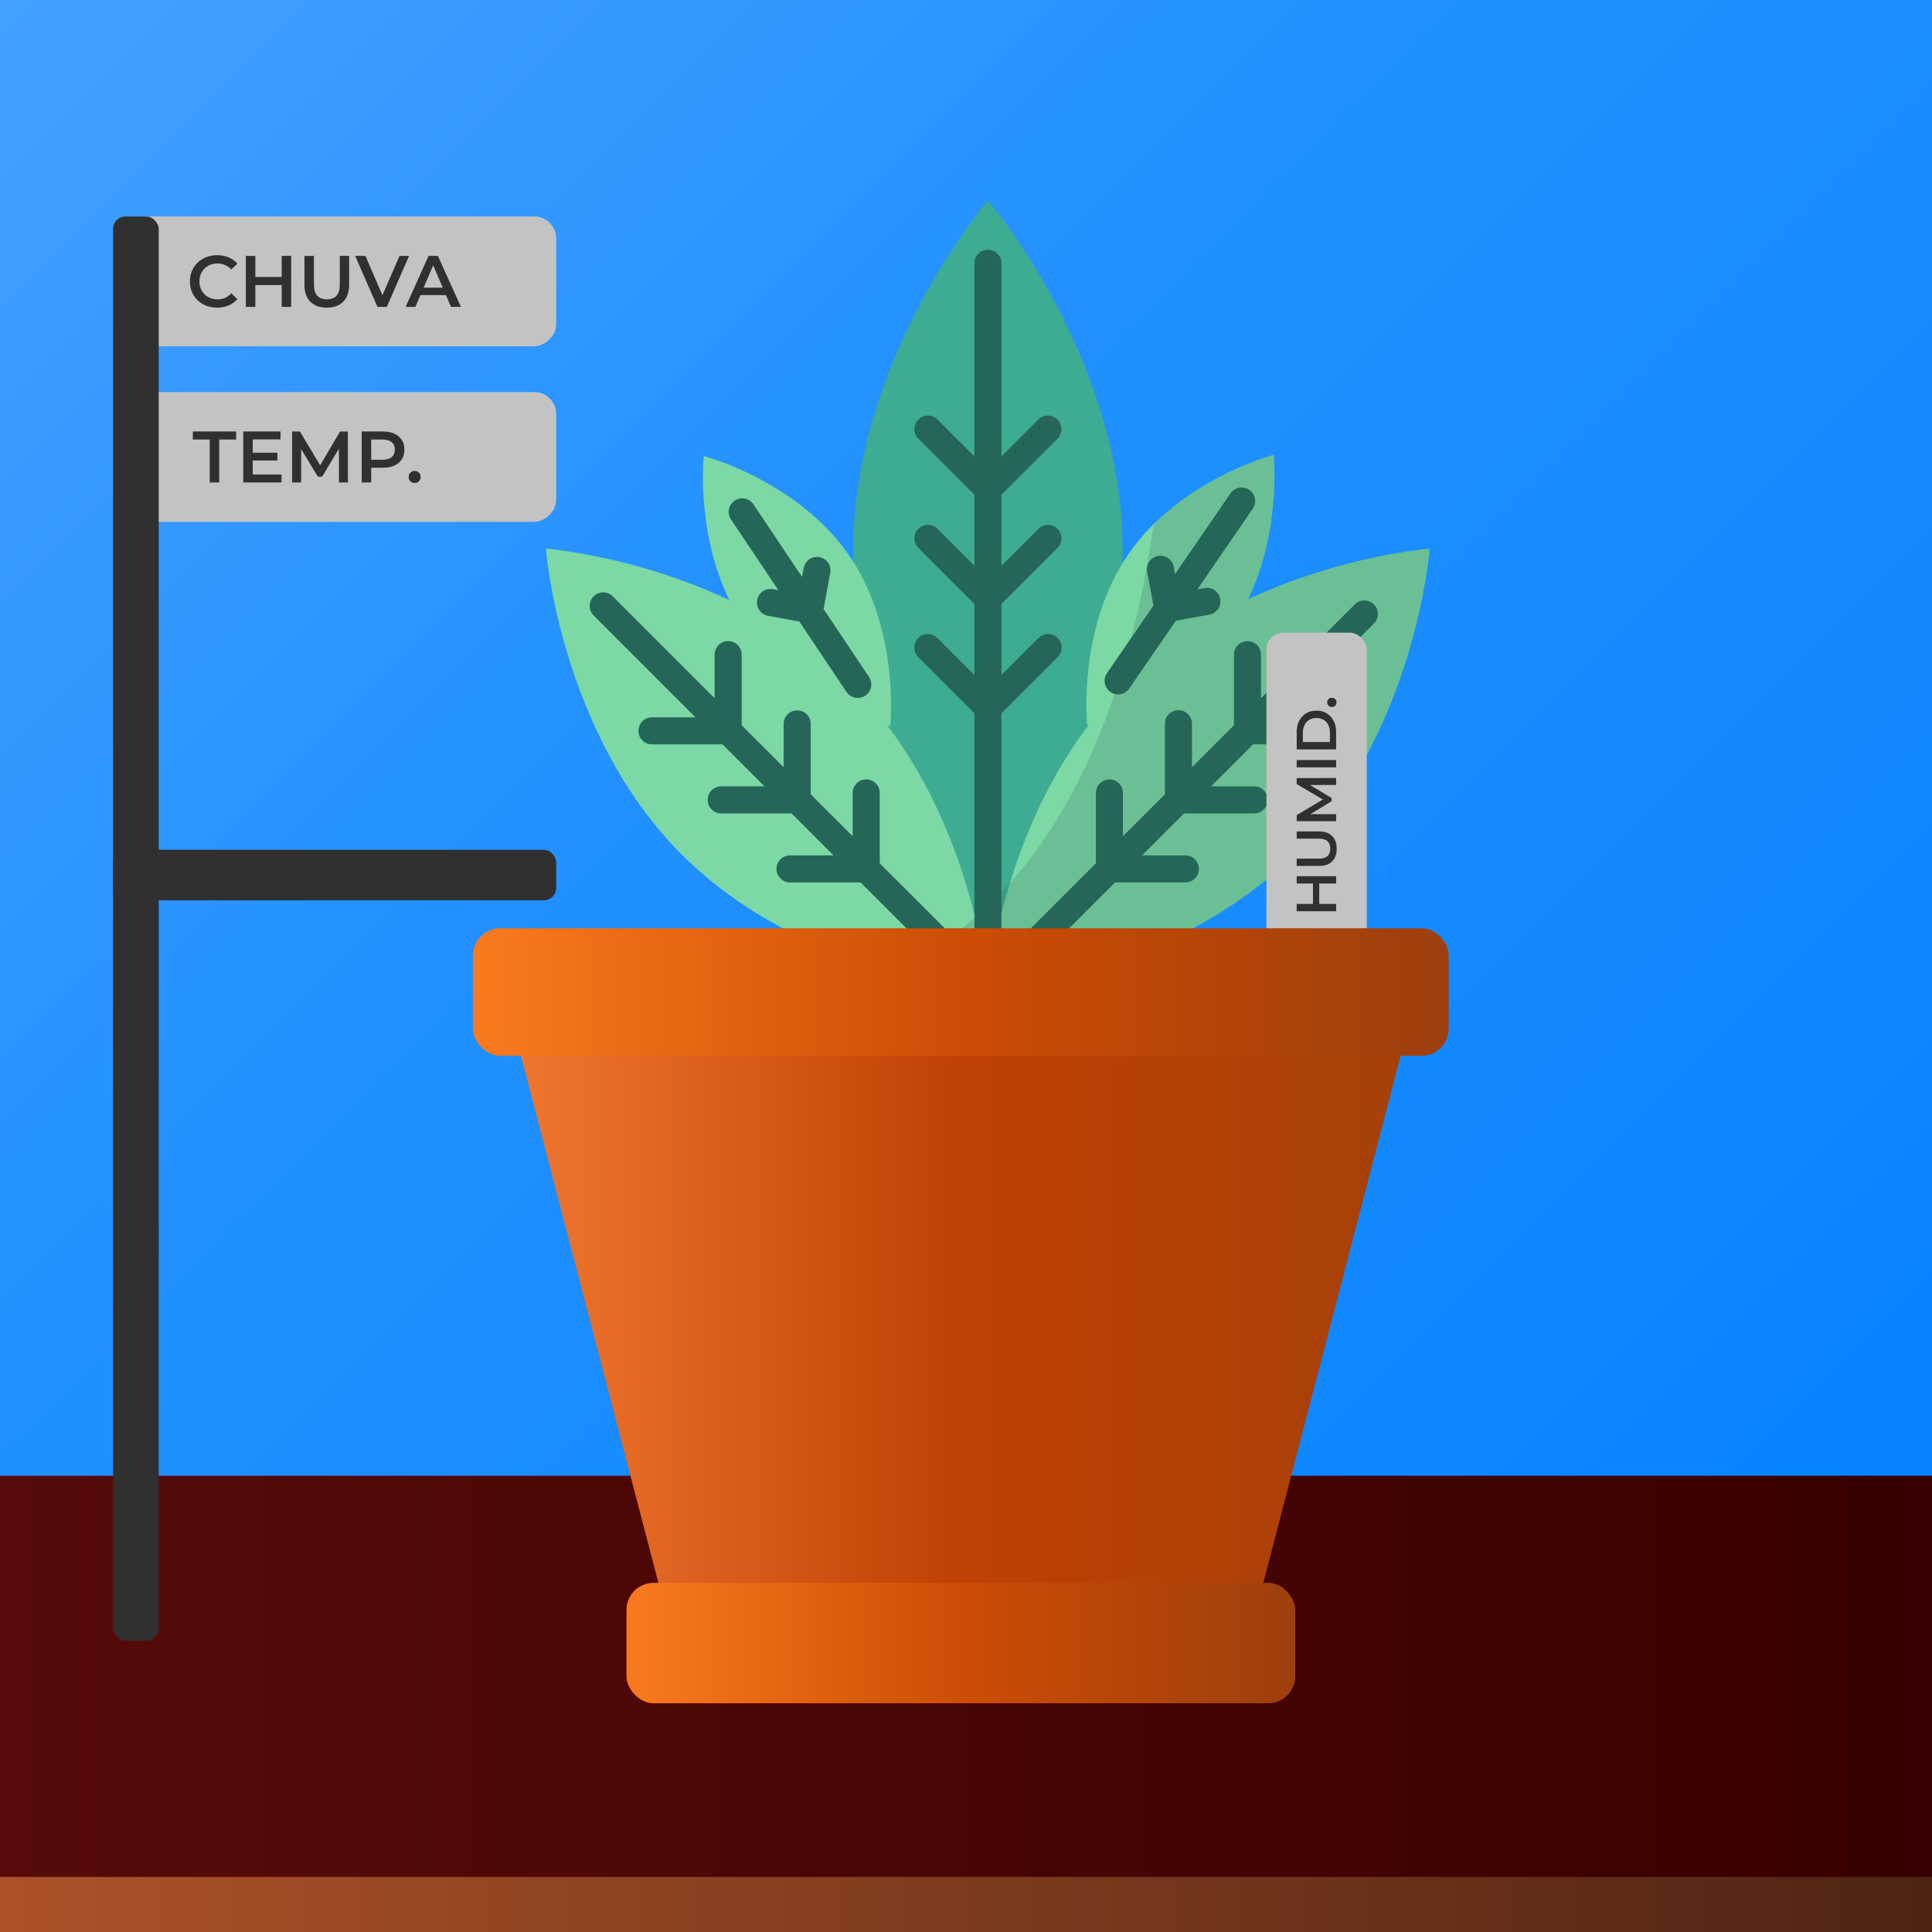 <svg width="1000" height="1000" xml:space="preserve" xmlns:xlink="http://www.w3.org/1999/xlink" xmlns="http://www.w3.org/2000/svg">
    <defs>
        <linearGradient id="e">
            <stop style="stop-color:#570b0b;stop-opacity:1" offset="0"/>
            <stop style="stop-color:#380000;stop-opacity:1" offset="1"/>
        </linearGradient>
        <linearGradient id="d">
            <stop style="stop-color:#43a0ff;stop-opacity:1" offset="0"/>
            <stop style="stop-color:#2391ff;stop-opacity:1" offset=".347"/>
            <stop style="stop-color:#0080ff;stop-opacity:1" offset="1"/>
        </linearGradient>
        <linearGradient id="c">
            <stop style="stop-color:#ac5229;stop-opacity:1" offset="0"/>
            <stop style="stop-color:#4f2413;stop-opacity:1" offset="1"/>
        </linearGradient>
        <linearGradient id="b">
            <stop style="stop-color:#f97a1e;stop-opacity:1" offset="0"/>
            <stop style="stop-color:#cc4c05;stop-opacity:1" offset=".512"/>
            <stop style="stop-color:#9d3f0d;stop-opacity:1" offset="1"/>
        </linearGradient>
        <linearGradient id="a">
            <stop style="stop-color:#ef762f;stop-opacity:1" offset="0"/>
            <stop style="stop-color:#bf4105;stop-opacity:1" offset=".497"/>
            <stop style="stop-color:#a64109;stop-opacity:1" offset="1"/>
        </linearGradient>
        <linearGradient xlink:href="#a" id="i" x1="0" y1="129.242" x2="1000" y2="129.242" gradientUnits="userSpaceOnUse" gradientTransform="matrix(.902 0 0 1 48.832 0)"/>
        <linearGradient xlink:href="#b" id="j" x1="0" y1="65.347" x2="1000" y2="65.347" gradientUnits="userSpaceOnUse"/>
        <linearGradient xlink:href="#b" id="k" x1="157.29" y1="732.615" x2="842.71" y2="732.615" gradientUnits="userSpaceOnUse"/>
        <linearGradient xlink:href="#c" id="l" x1="0" y1="971.495" x2="1000" y2="971.495" gradientUnits="userSpaceOnUse"/>
        <linearGradient xlink:href="#d" id="f" x1="0" y1="0" x2="1000" y2="1000" gradientUnits="userSpaceOnUse"/>
        <linearGradient xlink:href="#e" id="g" x1="0" y1="763.836" x2="1000" y2="763.836" gradientUnits="userSpaceOnUse"/>
        <filter style="color-interpolation-filters:sRGB" id="h" x="-.097" y="-.107" width="1.215" height="1.237">
            <feFlood result="flood" flood-opacity=".286" flood-color="#000"/>
            <feGaussianBlur result="blur" in="SourceGraphic" stdDeviation="20"/>
            <feOffset result="offset" in="blur" dx="10" dy="10"/>
            <feComposite result="comp1" operator="in" in="flood" in2="offset"/>
            <feComposite result="comp2" in="SourceGraphic" in2="comp1"/>
        </filter>
    </defs>
    <rect style="fill:url(#f);fill-opacity:1;stroke-linecap:round;stroke-linejoin:round;stroke-dasharray:5,9;paint-order:markers stroke fill" width="1000" height="1000" ry="0"/>
    <rect style="fill:url(#g);fill-opacity:1;stroke-width:.486;stroke-linecap:round;stroke-linejoin:round;stroke-dasharray:2.43,4.374;paint-order:markers stroke fill" width="1000" height="236.164" y="763.836" ry="0"/>
    <g transform="matrix(.929 0 0 .929 264.176 94.524)" style="filter:url(#h)">
        <path style="display:inline;fill:#3eac92" d="M312.127 292.149c10.88-28.608 18.982-61.79 18.982-97.175C331.11 87.293 256.073 0 256.073 0s-75.037 87.293-75.037 194.974c0 35.55 8.179 68.878 19.136 97.576v116.399l55.39 26.313 60.026-30.32z"/>
        <path style="display:inline;fill:#7cd8a4" d="M415.258 141.67s-52.248 13.736-80.934 55.34-22.949 95.322-22.949 95.322.634-.188.85-.248c-48.957 64.544-55.938 143.897-56.223 147.393-.284-3.48-7.237-82.49-55.898-146.961l1.521.445s5.737-53.718-22.95-95.322c-28.685-41.604-80.933-55.34-80.933-55.34s-4.456 41.874 14.242 80.315C59.093 197.666 9.807 193.926 9.807 193.926s7.742 102.516 75.746 170.522c67.733 67.735 169.565 75.666 170.377 75.728l-.002.018.082-.008.064.006-.002-.014c.812-.062 102.642-7.997 170.375-75.73 68.005-68.004 75.746-170.522 75.746-170.522s-48.727 3.687-101.277 28.256c18.81-38.495 14.342-80.512 14.342-80.512z"/>
        <path style="display:inline;opacity:.21;fill:#266659" d="M400.939 222.166c18.799-38.489 14.319-80.495 14.319-80.495s-37.863 9.96-66.823 38.59c-12.648 89.188-48.237 204.494-145.938 249.387 17.214 4.909 31.833 7.618 41.428 9.055l5.901 5.901c.232.32.483.63.772.918a7.513 7.513 0 0 0 5.329 2.207l.073-.003.073.003a7.515 7.515 0 0 0 5.329-2.207c.288-.288.54-.599.772-.918l5.901-5.901c29.127-4.363 104.552-20.434 158.373-74.255 68.004-68.004 75.745-170.522 75.745-170.522s-48.713 3.681-101.254 28.24z"/>
        <path style="display:inline;fill:#266659" d="M256.072 27.371c-4.162 0-7.535 3.395-7.535 7.583v107.603l-20.644-20.644a7.537 7.537 0 0 0-10.658 10.658l31.302 31.302v39.586l-20.644-20.646a7.537 7.537 0 0 0-10.658 10.658l31.302 31.303v39.576l-20.644-20.646a7.539 7.539 0 0 0-10.659 0 7.54 7.54 0 0 0 0 10.66l31.303 31.302v136.33l-52.76-52.76v-39.198a7.533 7.533 0 0 0-7.535-7.536 7.535 7.535 0 0 0-7.537 7.535v24.127l-23.38-23.38v-39.202a7.536 7.536 0 0 0-7.538-7.535 7.534 7.534 0 0 0-7.535 7.535v24.131l-23.389-23.388v-39.202a7.537 7.537 0 1 0-15.072 0v24.13l-56.738-56.739a7.513 7.513 0 0 0-5.328-2.207 7.537 7.537 0 0 0-5.33 12.865l56.738 56.739H69.002a7.537 7.537 0 1 0 0 15.072h39.203l23.387 23.387h-24.13a7.537 7.537 0 0 0-7.536 7.537 7.537 7.537 0 0 0 7.537 7.537h39.203l23.383 23.383h-24.131a7.537 7.537 0 1 0 0 15.072h39.203l64.824 64.824c.207.273.404.55.653.799a7.513 7.513 0 0 0 5.328 2.207c.025 0 .05-.008.074-.008.024 0 .048.008.072.008 1.93 0 3.86-.736 5.33-2.207.25-.249.446-.526.653-.799l64.824-64.824h39.201a7.536 7.536 0 1 0 0-15.072h-24.129l23.383-23.383h39.201a7.538 7.538 0 0 0 0-15.074h-24.127l23.387-23.387h39.201a7.536 7.536 0 1 0 0-15.072h-24.129l52.254-52.254a7.54 7.54 0 0 0 0-10.66 7.51 7.51 0 0 0-5.328-2.206 7.51 7.51 0 0 0-5.328 2.205l-52.258 52.258v-24.13a7.536 7.536 0 1 0-15.07 0v39.2l-23.39 23.391v-24.133a7.537 7.537 0 1 0-15.072 0v39.206l-23.382 23.38v-24.13a7.534 7.534 0 0 0-7.535-7.536 7.536 7.536 0 0 0-7.537 7.535v39.204l-52.612 52.609V285.666l31.301-31.302a7.536 7.536 0 1 0-10.656-10.66l-20.645 20.644v-39.574l31.301-31.303a7.537 7.537 0 0 0-10.656-10.658l-20.645 20.644v-39.584l31.301-31.302a7.537 7.537 0 0 0-10.656-10.658l-20.645 20.642V34.954c0-4.19-3.375-7.583-7.537-7.583zm141.424 132.497a7.53 7.53 0 0 0-6.281 3.26l-30.875 44.958-.738-4.013c-.752-4.094-4.682-6.795-8.776-6.05a7.533 7.533 0 0 0-6.049 8.774l3.473 18.893-25.842 37.627a7.537 7.537 0 0 0 12.41 8.558l25.916-37.738 18.711-3.437a7.533 7.533 0 0 0 6.05-8.774c-.753-4.094-4.678-6.797-8.774-6.05l-3.942.724 30.844-44.914a7.536 7.536 0 0 0-1.926-10.484 7.504 7.504 0 0 0-4.2-1.334zm-278.41 6.043a7.539 7.539 0 0 0-6.127 11.816l26.338 39.334-3.02-.555a7.537 7.537 0 0 0-2.723 14.826L151 234.538l26.338 39.333a7.527 7.527 0 0 0 6.21 3.258 7.539 7.539 0 0 0 6.197-11.816l-25.233-37.686 3.71-20.199a7.535 7.535 0 0 0-6.05-8.773c-4.086-.75-8.02 1.955-8.774 6.049l-.912 4.964-27.119-40.5a7.526 7.526 0 0 0-6.281-3.257z"/>
    </g>
    <g transform="matrix(.929 0 0 .929 37.404 -5.907)">
        <rect style="fill:#c3c3c3;fill-opacity:1;stroke-linecap:round;stroke-linejoin:round;stroke-dasharray:5,9;paint-order:markers stroke fill" width="55.908" height="185.136" x="665.326" y="358.862" ry="9.439"/>
        <path style="font-weight:600;font-size:31.392px;line-height:1;font-family:Montserrat;-inkscape-font-specification:'Montserrat Semi-Bold';letter-spacing:0;word-spacing:.841px;fill:#303030;stroke-width:.841;stroke-linecap:round;stroke-linejoin:round;stroke-dasharray:4.204,7.568;paint-order:markers stroke fill" d="M-498.627 704.173V682.2h4.08v21.974zm-15.445 0V682.2h4.081v21.974zm3.736-9.417v-3.485h12.023v3.485zm31.14 9.731q-4.52 0-7.094-2.542-2.543-2.543-2.543-7.346v-12.4h4.081v12.243q0 3.39 1.444 4.928 1.475 1.539 4.144 1.539 2.668 0 4.112-1.539 1.444-1.538 1.444-4.928v-12.243h4.018v12.4q0 4.803-2.574 7.346-2.543 2.542-7.032 2.542zm15.32-.314V682.2h3.358l9.606 16.041h-1.758l9.449-16.04h3.359l.031 21.973h-3.86l-.032-15.915h.816l-8.036 13.404h-1.821l-8.162-13.404h.942v15.915zm29.978 0V682.2h4.081v21.974zm10.014 0V682.2h9.606q3.579 0 6.278 1.382 2.7 1.38 4.207 3.83 1.507 2.448 1.507 5.775 0 3.296-1.507 5.776-1.507 2.449-4.207 3.83-2.7 1.381-6.278 1.381zm4.081-3.453h5.337q2.448 0 4.269-.941 1.82-.942 2.794-2.637 1.004-1.696 1.004-3.956 0-2.291-1.004-3.955-.973-1.695-2.794-2.637-1.82-.942-4.27-.942h-5.336zm22.1 3.673q-1.068 0-1.821-.722-.753-.753-.753-1.883 0-1.193.753-1.884.753-.722 1.82-.722 1.068 0 1.821.722.754.69.754 1.884 0 1.13-.754 1.883-.753.722-1.82.722z" transform="rotate(-90)" aria-label="HUMID."/>
    </g>
    <g transform="translate(244.838 480.474) scale(.505)">
        <path style="fill:url(#i);fill-opacity:1;stroke-width:.95;stroke-linecap:round;stroke-linejoin:round;stroke-dasharray:4.75,8.549;paint-order:markers stroke fill;filter:url(#filter75)" d="m48.832 129.242 141.44 542.778h619.456l141.44-542.778Z"/>
        <rect style="fill:url(#j);fill-opacity:1;stroke-linecap:round;stroke-linejoin:round;stroke-dasharray:5,9;paint-order:markers stroke fill;filter:url(#filter71)" width="1000" height="130.694" ry="27.724"/>
        <rect style="fill:url(#k);fill-opacity:1;stroke-linecap:round;stroke-linejoin:round;stroke-dasharray:5,9;paint-order:markers stroke fill;filter:url(#filter73)" width="685.419" height="123.434" x="157.29" y="670.898" ry="27.724"/>
    </g>
    <rect style="fill:url(#l);fill-opacity:1;stroke-width:.169;stroke-linecap:round;stroke-linejoin:round;stroke-dasharray:.844,1.52;paint-order:markers stroke fill" width="1000" height="28.505" y="971.495" ry="0"/>
    <g transform="translate(0 -57.36)">
        <rect style="fill:#c3c3c3;fill-opacity:1;stroke-width:1.202;stroke-linecap:round;stroke-linejoin:round;stroke-dasharray:6.009,10.816;paint-order:markers stroke fill" width="67.188" height="224.751" x="169.427" y="-287.892" ry="11.343" transform="rotate(90)"/>
        <rect style="fill:#c3c3c3;fill-opacity:1;stroke-width:1.202;stroke-linecap:round;stroke-linejoin:round;stroke-dasharray:6.009,10.816;paint-order:markers stroke fill" width="67.188" height="223.724" x="260.302" y="-287.892" ry="11.343" transform="rotate(90)"/>
        <path style="font-weight:600;font-size:29.175px;line-height:1;font-family:Montserrat;-inkscape-font-specification:'Montserrat Semi-Bold';text-align:center;letter-spacing:0;word-spacing:.781px;text-anchor:middle;fill:#303030;stroke-width:1.01;stroke-linecap:round;stroke-linejoin:round;stroke-dasharray:5.052,9.094;paint-order:markers stroke fill" d="M112.391 216.602q-3.018 0-5.62-.98-2.566-1.02-4.49-2.83-1.886-1.849-2.943-4.338-1.056-2.49-1.056-5.433 0-2.942 1.056-5.432 1.057-2.49 2.98-4.3 1.925-1.85 4.49-2.83 2.565-1.019 5.62-1.019 3.245 0 5.924 1.132 2.678 1.094 4.527 3.282l-3.17 2.98q-1.433-1.546-3.206-2.3-1.773-.793-3.848-.793t-3.81.679q-1.698.679-2.98 1.924-1.245 1.245-1.962 2.942-.679 1.698-.679 3.735t.679 3.735q.717 1.698 1.962 2.942 1.282 1.245 2.98 1.924 1.735.68 3.81.68t3.848-.755q1.773-.792 3.207-2.377l3.169 3.018q-1.849 2.15-4.527 3.282-2.679 1.132-5.96 1.132zm33.424-.377v-26.407h4.904v26.407zm-18.56 0v-26.407h4.904v26.407zm4.489-11.318v-4.187h14.448v4.187zm37.423 11.695q-5.433 0-8.526-3.056-3.056-3.055-3.056-8.827v-14.901h4.905v14.712q0 4.074 1.735 5.923 1.773 1.848 4.98 1.848 3.206 0 4.942-1.848 1.735-1.849 1.735-5.923v-14.713h4.829v14.902q0 5.772-3.094 8.827-3.056 3.056-8.45 3.056zm26.219-.377-11.544-26.407h5.319l10.299 23.88h-3.056l10.412-23.88h4.904l-11.506 26.407zm14.561 0 11.884-26.407h4.828l11.921 26.407h-5.13l-10.224-23.804h1.962l-10.186 23.804zm5.47-6.112 1.32-3.848h14.26l1.321 3.848z" aria-label="CHUVA"/>
        <path style="font-weight:600;font-size:29.175px;line-height:1;font-family:Montserrat;-inkscape-font-specification:'Montserrat Semi-Bold';letter-spacing:0;word-spacing:.781px;fill:#303030;stroke-width:1.01;stroke-linecap:round;stroke-linejoin:round;stroke-dasharray:5.052,9.094;paint-order:markers stroke fill" d="M108.562 307.1v-22.258H99.81v-4.15h22.408v4.15h-8.752v22.257zm17.353 0v-26.408h19.278v4.112H130.82v18.184h14.9v4.112zm4.527-11.393v-4.037h13.129v4.037zm20.749 11.392v-26.407h4.037l11.543 19.278h-2.112l11.355-19.278h4.036l.038 26.407h-4.64l-.038-19.126h.981l-9.657 16.109h-2.188l-9.809-16.109h1.132v19.126zm36.027 0v-26.407h10.865q3.508 0 5.998 1.132 2.528 1.132 3.886 3.244 1.358 2.113 1.358 5.018 0 2.904-1.358 5.017-1.358 2.113-3.886 3.244-2.49 1.132-5.998 1.132h-8.149l2.188-2.301v9.922zm4.904-9.393-2.188-2.377h7.922q3.245 0 4.867-1.358 1.66-1.396 1.66-3.885 0-2.528-1.66-3.886-1.622-1.358-4.867-1.358h-7.922l2.188-2.414zm22.484 9.658q-1.282 0-2.188-.868-.905-.905-.905-2.264 0-1.433.905-2.263.906-.868 2.188-.868 1.283 0 2.188.868.906.83.906 2.263 0 1.359-.906 2.264-.905.868-2.188.868z" aria-label="TEMP."/>
    </g>
    <rect style="fill:#303030;fill-opacity:1;stroke-linecap:round;stroke-linejoin:round;stroke-dasharray:5,9;paint-order:markers stroke fill" width="23.617" height="737.123" x="58.529" y="112.067" ry="6.418"/>
    <rect style="fill:#303030;stroke-linecap:round;stroke-linejoin:round;stroke-dasharray:5,9;paint-order:markers stroke fill" width="229.362" height="26.139" x="58.529" y="439.853" ry="6.418"/>
</svg>
